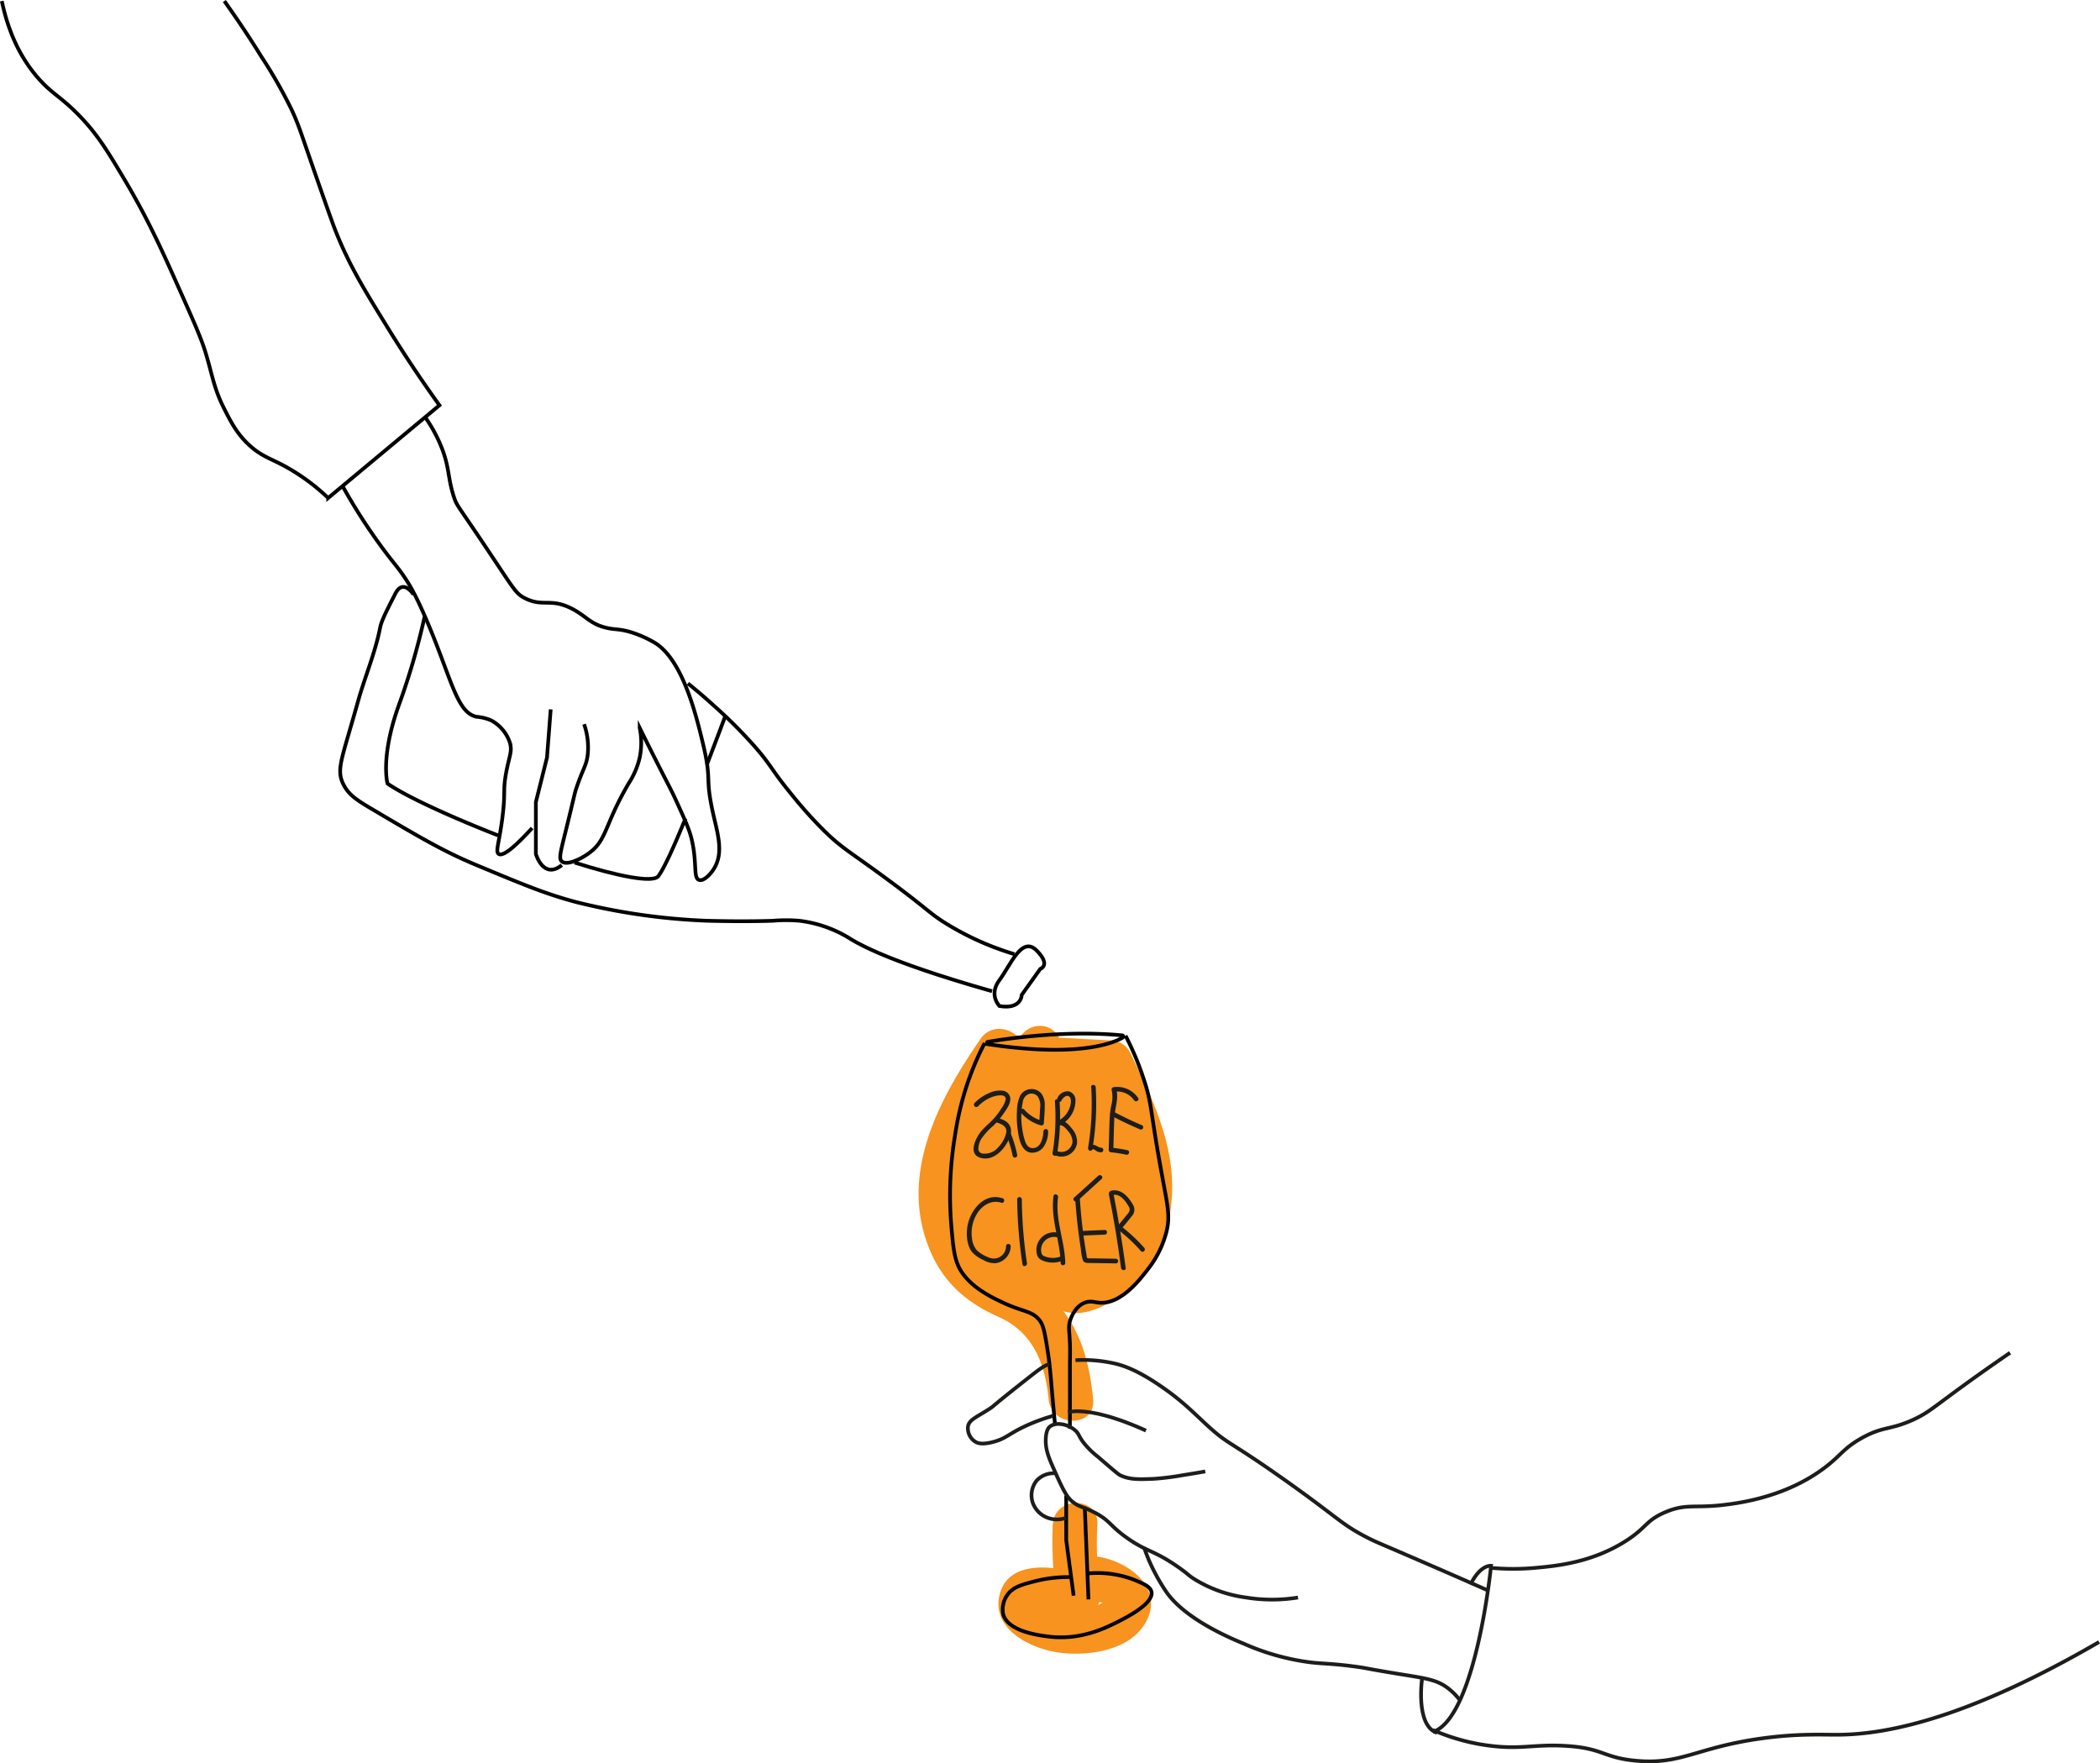<svg xmlns="http://www.w3.org/2000/svg" viewBox="0 0 566.24 475.48"><defs><style>.cls-1{fill:#f7931e;}.cls-2,.cls-4{fill:none;stroke-miterlimit:10;}.cls-2{stroke:#000;}.cls-3{fill:#1d1d1b;}.cls-4{stroke:#1d1d1b;}</style></defs><g id="Lag_3" data-name="Lag 3"><path class="cls-1" d="M299.87,441.3A115.1,115.1,0,0,0,301,462.37l7.38-7.38c-6.9-2.41-20.11-4.61-22.75,4.91-2.58,9.29,7.67,14.6,15.19,15.83,7.74,1.26,19.22-.12,23.78-7.46,5.71-9.21-3.48-16.53-11.79-18.15-7.54-1.47-10.77,10.1-3.19,11.57.84.17,4.05.49,4.62,1.32-.79-1.15-1.19-.29-2.5.18a17.88,17.88,0,0,1-9.4.67c-1.23-.24-2.81-1.29-3.94-1.3-.53,0-3.77,1.5-3.08,2.48,0,0,4.82.13,5.06.17a26.86,26.86,0,0,1,4.81,1.35c4.83,1.68,8-3.28,7.39-7.38a97.16,97.16,0,0,1-.67-17.88c.36-7.72-11.64-7.7-12,0Z" transform="translate(-16.01 -30.21)"/><path class="cls-1" d="M280.42,310.35C269,326.84,258.32,347,266.7,367.22c3.69,8.92,10,14.3,18.69,18.17,9.18,4.1,12.47,12.6,13.37,22.19.72,7.62,12.72,7.69,12,0-.81-8.66-2.87-17.29-8.36-24.24a27.65,27.65,0,0,0-10.2-8c-4.21-2-8.28-3.47-11.28-7.2-13.07-16.26.11-37.73,9.86-51.75,4.42-6.36-6-12.36-10.36-6.06Z" transform="translate(-16.01 -30.21)"/><path class="cls-1" d="M290,321.42l25.45,1.39-5.18-3c7.23,14.64,18.3,39.75-.5,51-1.7,1-2.86,1.87-4.6,1s-3.73-3.47-5-4.94a52.56,52.56,0,0,1-13-37.58c.35-7.8-11.33-7.59-12,0-.94,10.59-3.46,22.29-2,32.88,1.18,8.63,8,17.32,17.58,16.09,3.36-.43,5.81-2.41,6-6a171.6,171.6,0,0,0-5.09-51.36l-11,4.63a148.06,148.06,0,0,1,17.24,43.31c1.31,5.78,10.19,5.66,11.57,0,2.29-9.37.08-18.59-1.69-27.85L302,311.09l-11.57,3.19a224.57,224.57,0,0,0,20,43.62c3.74,6.26,11.87,1.76,11-4.62a138.44,138.44,0,0,0-10.79-36.92c-2.9-6.49-12.31-1.67-11,4.63q2.46,11.61,4.52,23.3c.66,3.75,1.27,7.49,1.86,11.25.29,1.87.58,3.75.85,5.63.14.94.28,1.88.41,2.82q-.39,4.06,4.45-.54c-7.45-2.05-10.64,9.53-3.19,11.58,4.61,1.26,8.64-1.36,10.13-5.79,1.61-4.74-.06-10.24-.79-15-1.86-12.2-4.11-24.34-6.67-36.42l-11,4.62a127.3,127.3,0,0,1,9.59,34.05l11-4.62A209.61,209.61,0,0,1,302,311.09c-2.47-7.37-13-4.37-11.57,3.19l5,26.19c1.54,8.08,4.41,17,2.4,25.21h11.57A158.79,158.79,0,0,0,291,319.5c-3.49-5.87-12.64-2-11,4.62a160.16,160.16,0,0,1,4.66,48.17l6-6c-7.29.93-5.94-9.78-5.57-14.29.63-7.56,1.34-15.12,2-22.68h-12a64.75,64.75,0,0,0,9.08,36,61.28,61.28,0,0,0,11.88,14.47c5.54,4.86,10.4,5.85,17.17,2.69,11.45-5.35,17.81-16.78,18.74-29.08,1.06-14.13-5.29-27.32-11.37-39.64a6,6,0,0,0-5.18-3L290,309.42c-7.72-.42-7.69,11.58,0,12Z" transform="translate(-16.01 -30.21)"/></g><g id="Lag_2" data-name="Lag 2"><path class="cls-2" d="M76.5,30.5c2.55,3.56,6.07,8.66,10,15a129.09,129.09,0,0,1,8,14c2.14,4.52,2.58,6.39,7,19,2.84,8.11,4.27,12.16,5,14,3.65,9.14,7.41,15.3,14,26,3.43,5.57,8.09,12.78,14,21l-30,25a55.39,55.39,0,0,0-9-7c-5.8-3.62-8.21-3.63-12-7-3.52-3.13-5.22-6.49-7-10-2.85-5.62-3.16-8.92-5-15-1.2-4-3.13-8.32-7-17-4.56-10.24-8.49-19.07-15-30-4.68-7.86-7.21-12-12-17-5-5.17-7.26-5.82-11-10-3.55-4-7.79-10.42-10-21" transform="translate(-16.01 -30.21)"/><path class="cls-2" d="M130.5,142.5a39.87,39.87,0,0,1,4,7c2.88,6.48,2.08,9.41,4,15,.77,2.25,1,2,9,14,7.13,10.65,7.59,11.77,10,13,5,2.56,6.95-.23,13,3,3.72,2,4.74,4,9,5,2.3.55,3.16.25,6,1a30.36,30.36,0,0,1,7,3c7.59,4.56,11.21,19.58,13,27,2.68,11.11.34,8.45,3,20,1.15,5,2.59,9.88,0,14-1,1.6-2.81,3.4-4,3-1.61-.54-.47-4.59-2-11-.62-2.61-1.75-5.07-4-10-1.47-3.22-2.26-4.61-5-10-1.23-2.42-2.95-5.84-5-10a19.94,19.94,0,0,1,0,8,21.67,21.67,0,0,1-3,7c-6.75,11.56-5.74,15.37-11,19-2.13,1.47-5.66,3.16-7,2-.84-.73-.43-2.24,1-8,2.63-10.63,2.34-10.05,3-12,1.79-5.25,2.69-5.91,3-9a18.9,18.9,0,0,0-1-8" transform="translate(-16.01 -30.21)"/><path class="cls-2" d="M164.5,221.5l-1,13-3,12v14s2,7,7,3" transform="translate(-16.01 -30.21)"/><path class="cls-2" d="M159.5,253.5c-6.06,6.64-8.19,7.5-9,7-1-.6.13-3,1-10s.05-6.89,1-12c.85-4.56,1.68-5.62,1-8a10.62,10.62,0,0,0-5-6,12,12,0,0,0-4-1c-4.65-1-6.25-7.84-11-20-4.47-11.44-7-15.49-8-17-2.08-3.2-2.94-3.9-6-8a153.42,153.42,0,0,1-11-17" transform="translate(-16.01 -30.21)"/><path class="cls-2" d="M201.5,214.5c1.82,1.47,4.24,3.49,7,6a130.47,130.47,0,0,1,11,11c4.74,5.42,4.37,6.16,10,13a115.59,115.59,0,0,0,9,10c4.83,4.68,6.78,5.44,17,13,11.24,8.31,11,8.94,16,12a77.58,77.58,0,0,0,18,8" transform="translate(-16.01 -30.21)"/><path class="cls-2" d="M127.5,190.5c-.22-.32-1.54-2.22-3-2-1,.16-1.65,1.31-2,2-2.42,4.77-3.64,7.15-4,9-1.34,6.83-4.13,13.3-6,20-4.29,15.38-5.84,18.07-4,22,1.4,3,3.71,4.47,8,7,12.73,7.53,19.1,11.29,28,15,12.51,5.22,18.76,7.83,27,10a171.9,171.9,0,0,0,35,5c11.13.3,18,0,18,0a41.82,41.82,0,0,1,7,0,33.36,33.36,0,0,1,14,5c5,3,15.17,7.5,38,14" transform="translate(-16.01 -30.21)"/><path class="cls-2" d="M285.5,301.5s-3-3,0-7,6-12,10-8,1,5,1,5l-5,7S291.5,302.5,285.5,301.5Z" transform="translate(-16.01 -30.21)"/><path class="cls-2" d="M150.36,255.51c-12.77-5-24.7-10.44-29.86-14,0,0-2-7,3-21a190.07,190.07,0,0,0,7-24" transform="translate(-16.01 -30.21)"/><path class="cls-2" d="M200.86,250.92c-3,7.32-5.88,13.72-7.36,15.58s-10.92,0-22.57-3.69" transform="translate(-16.01 -30.21)"/><path class="cls-2" d="M211.5,223.5s-2.09,5.66-4.88,12.9" transform="translate(-16.01 -30.21)"/><path class="cls-2" d="M282.36,311.16c5.28-.9,21-3.21,36.25-1.75a.32.32,0,0,1,.13.6c-2.55,1.48-12,5.44-36.37,1.78A.32.32,0,0,1,282.36,311.16Z" transform="translate(-16.01 -30.21)"/><path class="cls-2" d="M281.5,311.5a78.11,78.11,0,0,0-5,12,82.31,82.31,0,0,0-3,13,98.69,98.69,0,0,0-1,24c.56,6.64.88,10,3,13,3,4.27,8.15,6.66,11,8,5.57,2.61,8,2.15,10,5,.94,1.35,1.3,3.57,2,8,.52,3.29.71,5.66,1,9,.22,2.55.55,6.32,1,11" transform="translate(-16.01 -30.21)"/><path class="cls-2" d="M319.5,309.5a78.72,78.72,0,0,1,5,12c2,6.09,1.67,7.72,4,21,2.26,12.89,3.21,15.19,2,20a27,27,0,0,1-5,10c-2.16,2.82-7.25,9.44-13,9-1.38-.11-2.46-.59-4,0-2.84,1.09-3.88,4.58-4,5-.45,1.6-.15,2.29,0,6,.08,2,0,4,0,6v17" transform="translate(-16.01 -30.21)"/><polyline class="cls-2" points="287.49 403.29 287.49 415.29 289.49 430.29"/><line class="cls-2" x1="292.49" y1="406.29" x2="293.49" y2="431.29"/><path class="cls-2" d="M304.5,455.5a35.37,35.37,0,0,0-9,1c-3.93,1-6.48,1.63-8,4a6.68,6.68,0,0,0-1,5c1.27,4.6,9.39,5.66,12,6,8.64,1.13,15.31-2.13,19-4,2.23-1.13,9.59-4.85,9-8-.26-1.36-1.9-2.1-4-3a27.33,27.33,0,0,0-13-2" transform="translate(-16.01 -30.21)"/><path class="cls-3" d="M279.7,328.59a10.09,10.09,0,0,1,4-2.63c1-.34,3.9-1,3.43,1a7.73,7.73,0,0,1-1.17,2.24,17.69,17.69,0,0,1-1.61,2.22c-1.11,1.32-2.48,2.38-3.63,3.67-1.48,1.67-3.81,6.18-.51,7.28,3,1,5.66-1.24,7.12-3.61.81-1.32,1.67-3,1.13-4.58s-2-2.06-3.37-2.48c-.77-.25-1.09,1-.33,1.2,1.37.44,2.88,1.07,2.57,2.81a8.65,8.65,0,0,1-2.17,3.89,4.73,4.73,0,0,1-4.11,1.69,1.28,1.28,0,0,1-1.22-1.5,5.19,5.19,0,0,1,.77-2.45,17.17,17.17,0,0,1,3.22-3.54,21.17,21.17,0,0,0,2.83-3.36c.73-1.09,1.77-2.46,1.78-3.84a2.27,2.27,0,0,0-1.88-2.24,6.77,6.77,0,0,0-3.95.65,11.62,11.62,0,0,0-3.81,2.65c-.55.59.33,1.47.89.89Z" transform="translate(-16.01 -30.21)"/><path class="cls-3" d="M287.33,336.18a31.83,31.83,0,0,1,1.74,5.73.62.62,0,1,0,1.2-.33,32.14,32.14,0,0,0-1.73-5.74.64.64,0,0,0-.77-.43.62.62,0,0,0-.44.77Z" transform="translate(-16.01 -30.21)"/><path class="cls-3" d="M291.29,330.29a11.32,11.32,0,0,0,5.39,3.39.63.63,0,0,0,.79-.6c.09-1.58.26-3.16.24-4.74a4.94,4.94,0,0,0-1-3.35,3.52,3.52,0,0,0-5.57.58,9.92,9.92,0,0,0-.91,4.2,24.18,24.18,0,0,0,.16,4.81c.29,2.18.75,5.9,3.43,6.43a3.74,3.74,0,0,0,3.54-1.48,7.24,7.24,0,0,0,1.25-4.25c0-.8-1.21-.8-1.25,0-.09,1.78-.7,4.68-3.06,4.53-1.05-.07-1.61-1-1.91-1.92a18,18,0,0,1-.76-3.4,20,20,0,0,1,.17-7.15,2.61,2.61,0,0,1,1.72-2.15,2.29,2.29,0,0,1,2.24.61,4.47,4.47,0,0,1,.7,3.22c-.06,1.35-.15,2.71-.23,4.06l.79-.61a10.18,10.18,0,0,1-4.84-3.06c-.53-.61-1.42.28-.88.88Z" transform="translate(-16.01 -30.21)"/><path class="cls-3" d="M300.46,327.22a59.9,59.9,0,0,1-.64,13.9c-.13.78,1.08,1.12,1.21.33a61.62,61.62,0,0,0,.68-14.23c-.06-.79-1.31-.8-1.25,0Z" transform="translate(-16.01 -30.21)"/><path class="cls-3" d="M302.19,327.05c.3-.7,1.43-1.86,2.21-1.06.58.59.35,1.8.17,2.48a6.27,6.27,0,0,1-3.31,4c-.53.27-.3,1.24.32,1.17,1-.12,1.74.75,2.33,1.48a4.54,4.54,0,0,1,1.29,2.91,3,3,0,0,1-4.36,2.49c-.71-.38-1.34.7-.63,1.07a4.23,4.23,0,0,0,6.21-3.13,5.38,5.38,0,0,0-1.46-4c-.83-1.06-1.9-2.23-3.38-2.06l.31,1.16a7.33,7.33,0,0,0,4.1-6.52,2.43,2.43,0,0,0-1.78-2.53,3,3,0,0,0-3.1,1.88c-.31.73.77,1.37,1.08.63Z" transform="translate(-16.01 -30.21)"/><path class="cls-3" d="M310.24,323.38a72.2,72.2,0,0,1-.84,16.35c-.09.53.61,1.16,1,.61s1,.13,1.33.3a2.48,2.48,0,0,0,1.22.3.63.63,0,0,0,0-1.25c-.74,0-1.31-.65-2-.74a1.44,1.44,0,0,0-1.39.51l1,.6a73.36,73.36,0,0,0,.89-16.68c-.05-.8-1.3-.81-1.25,0Z" transform="translate(-16.01 -30.21)"/><path class="cls-3" d="M322.89,326.28a6.83,6.83,0,0,0-6.69-2.89.63.63,0,0,0-.44.77,8.58,8.58,0,0,1-.1,4.12,24,24,0,0,0-.45,3.68c-.11,2.78-.17,5.57-.25,8.36a.64.64,0,0,0,.62.62,37.41,37.41,0,0,1,4.09.64c.79.17,1.12-1,.33-1.21a41,41,0,0,0-4.42-.68l.63.63c.09-2.89.13-5.79.27-8.67.12-2.59,1.26-5.25.49-7.82l-.44.77a5.52,5.52,0,0,1,5.28,2.31c.45.66,1.54,0,1.08-.63Z" transform="translate(-16.01 -30.21)"/><path class="cls-3" d="M315.69,331.1q3.81,2,7.78,3.69a.62.62,0,0,0,.77-.43.64.64,0,0,0-.44-.77c-2.54-1.07-5-2.27-7.48-3.57-.71-.38-1.34.7-.63,1.08Z" transform="translate(-16.01 -30.21)"/><path class="cls-3" d="M286.3,353.34c-5-1.67-8.89,3.45-9.48,7.87-.29,2.15-.07,5,1.35,6.7a9.07,9.07,0,0,0,3,2.08,5.91,5.91,0,0,0,3.27.85,4.66,4.66,0,0,0,4.09-4.63.63.63,0,0,0-1.25,0,3.34,3.34,0,0,1-1.39,2.76,3.26,3.26,0,0,1-3.26.33,9.84,9.84,0,0,1-3.18-1.88,5.73,5.73,0,0,1-1.35-3.28,10,10,0,0,1,1.51-6.89c1.39-2.11,3.86-3.55,6.4-2.71.76.26,1.09-1,.33-1.2Z" transform="translate(-16.01 -30.21)"/><path class="cls-3" d="M290.28,353.57a125.23,125.23,0,0,0,1.44,17.62c.12.79,1.32.46,1.2-.33a123.51,123.51,0,0,1-1.39-17.29.63.63,0,0,0-1.25,0Z" transform="translate(-16.01 -30.21)"/><path class="cls-3" d="M305.94,353.58q.45,6.74,1.51,13.4a13.28,13.28,0,0,0,.56,3.08c.37.87,1.38.72,2.16.73l6.79.11a.63.63,0,0,0,0-1.25l-5.82-.1-1.46,0c-.66,0-.57-.17-.68-.77-.17-1-.34-2.06-.5-3.09q-.92-6-1.31-12.09c-.06-.8-1.31-.8-1.25,0Z" transform="translate(-16.01 -30.21)"/><path class="cls-3" d="M308.23,363.38l5.67-.24c.8,0,.81-1.29,0-1.25l-5.67.24c-.8,0-.81,1.29,0,1.25Z" transform="translate(-16.01 -30.21)"/><path class="cls-3" d="M306.52,354.05l6.52-5.92c.6-.54-.29-1.42-.88-.88l-6.53,5.91c-.59.54.29,1.43.89.89Z" transform="translate(-16.01 -30.21)"/><path class="cls-3" d="M315,352.22q2,9.9,3.29,19.9c.11.79,1.36.8,1.25,0q-1.35-10.17-3.34-20.23c-.16-.79-1.36-.45-1.2.33Z" transform="translate(-16.01 -30.21)"/><path class="cls-3" d="M316,352.45c2.08-.44,3.52,1.65,4.41,3.2.62,1.07-.3,1.83-.95,2.63l-2.09,2.55a.64.64,0,0,0,.13,1,42.93,42.93,0,0,1,6.15,5.75c.54.6,1.42-.28.89-.88a44.59,44.59,0,0,0-6.41-5.95l.13,1c.95-1.17,1.93-2.32,2.86-3.51a2.58,2.58,0,0,0,.37-3.18c-1.22-2.11-3.11-4.34-5.82-3.77-.79.16-.46,1.37.33,1.2Z" transform="translate(-16.01 -30.21)"/><path class="cls-3" d="M301.39,362.65a4.78,4.78,0,0,0-5.45,2.54,4.9,4.9,0,0,0-.35,3.2,2.26,2.26,0,0,0,.92,1.41,5.33,5.33,0,0,0,1.58.65,7,7,0,0,0,4-.13c.76-.25.43-1.45-.33-1.2a5.9,5.9,0,0,1-2.67.25,5.52,5.52,0,0,1-1.38-.37,1.23,1.23,0,0,1-.81-.66,3.5,3.5,0,0,1,1.55-4.1,3.6,3.6,0,0,1,2.63-.38c.78.18,1.11-1,.33-1.21Z" transform="translate(-16.01 -30.21)"/><path class="cls-3" d="M300.09,352.73c-.85,6.17,1.77,12,1.91,18.12a.63.63,0,0,0,1.25,0c-.13-6-2.78-11.78-1.95-17.79.1-.78-1.1-1.12-1.21-.33Z" transform="translate(-16.01 -30.21)"/><path class="cls-4" d="M558,395c-2.22,1.52-5.73,3.94-10,7-10.82,7.76-11.71,9-16,11-6.59,3-8,1.68-14,5-5,2.81-5.47,4.58-10,8-10.59,8-23.18,9.53-27,10-8.05,1-10.31-.43-16,2-5.39,2.3-4.92,4.23-11,8-9.1,5.65-18.51,6.5-24,7a66.6,66.6,0,0,1-12,0s-4,39-15,44a55.34,55.34,0,0,0,15,4c8.09,1,11.84-.46,20,0,10.3.58,10.14,3.16,19,4,12.4,1.18,16.3-3.55,34-6,10-1.38,16.38-.95,21-1,13.7-.16,35.33-4.87,70-25" transform="translate(-16.01 -30.21)"/><path class="cls-4" d="M304,411c7-1.42,19.16,4.14,21,5" transform="translate(-16.01 -30.21)"/><path class="cls-4" d="M299,398c-1.72.65-2.66,1.37-6,4-10.18,8-8.74,7.17-10,8-3.71,2.44-5.73,3-6,5a4.32,4.32,0,0,0,2,4c.58.36,1.78.88,5,0s3.85-2,8-4a50,50,0,0,1,8-3" transform="translate(-16.01 -30.21)"/><path class="cls-4" d="M417,459c-3.71-1.64-9.25-4.07-16-7-13.46-5.84-13.63-5.8-16-7-7.51-3.81-7.77-5.25-23-16-14.73-10.39-14.59-9.11-20-14-3.92-3.54-6.86-6.8-13-11s-9.71-5.41-12-6a38.09,38.09,0,0,0-11-1" transform="translate(-16.01 -30.21)"/><path class="cls-4" d="M341,427c-1.41.25-3.48.61-6,1a71.55,71.55,0,0,1-8,1c-4.1.15-6.42.24-9-1-.46-.22-2.31-1.81-6-5a22,22,0,0,1-4-4c-1.23-1.71-1.06-2.14-2-3-1.93-1.78-5.39-2.47-7-1-.28.26-.87.92-1,3-.17,2.72.6,4.86,2,8,2.26,5.08,3.39,7.62,5,9,1.91,1.64,2.87,1.4,6,3,4.43,2.26,4.09,3.55,9,7,5.45,3.83,7.21,3.19,14,8,2.66,1.89,2.2,1.85,4,3a35.24,35.24,0,0,0,14,5,43.78,43.78,0,0,0,14,0" transform="translate(-16.01 -30.21)"/><path class="cls-4" d="M300.5,427.5a6.29,6.29,0,0,0-5,2,6.37,6.37,0,0,0-1,6,6.78,6.78,0,0,0,4,4,7.26,7.26,0,0,0,5,0" transform="translate(-16.01 -30.21)"/><path class="cls-4" d="M324.5,447.5a49.37,49.37,0,0,0,2,5,54,54,0,0,0,4,7c5.23,7.5,17.68,12.63,21,14a64.17,64.17,0,0,0,18,5c3.43.39,5.17.27,11,1,4.07.51,3.26.57,12,2,8.08,1.32,10.88,1.61,14,4a16.74,16.74,0,0,1,3,3" transform="translate(-16.01 -30.21)"/><path class="cls-4" d="M418.5,452.5s-3-1-6,5" transform="translate(-16.01 -30.21)"/><path class="cls-4" d="M399.5,482.5s-2,13,4,15" transform="translate(-16.01 -30.21)"/></g></svg>